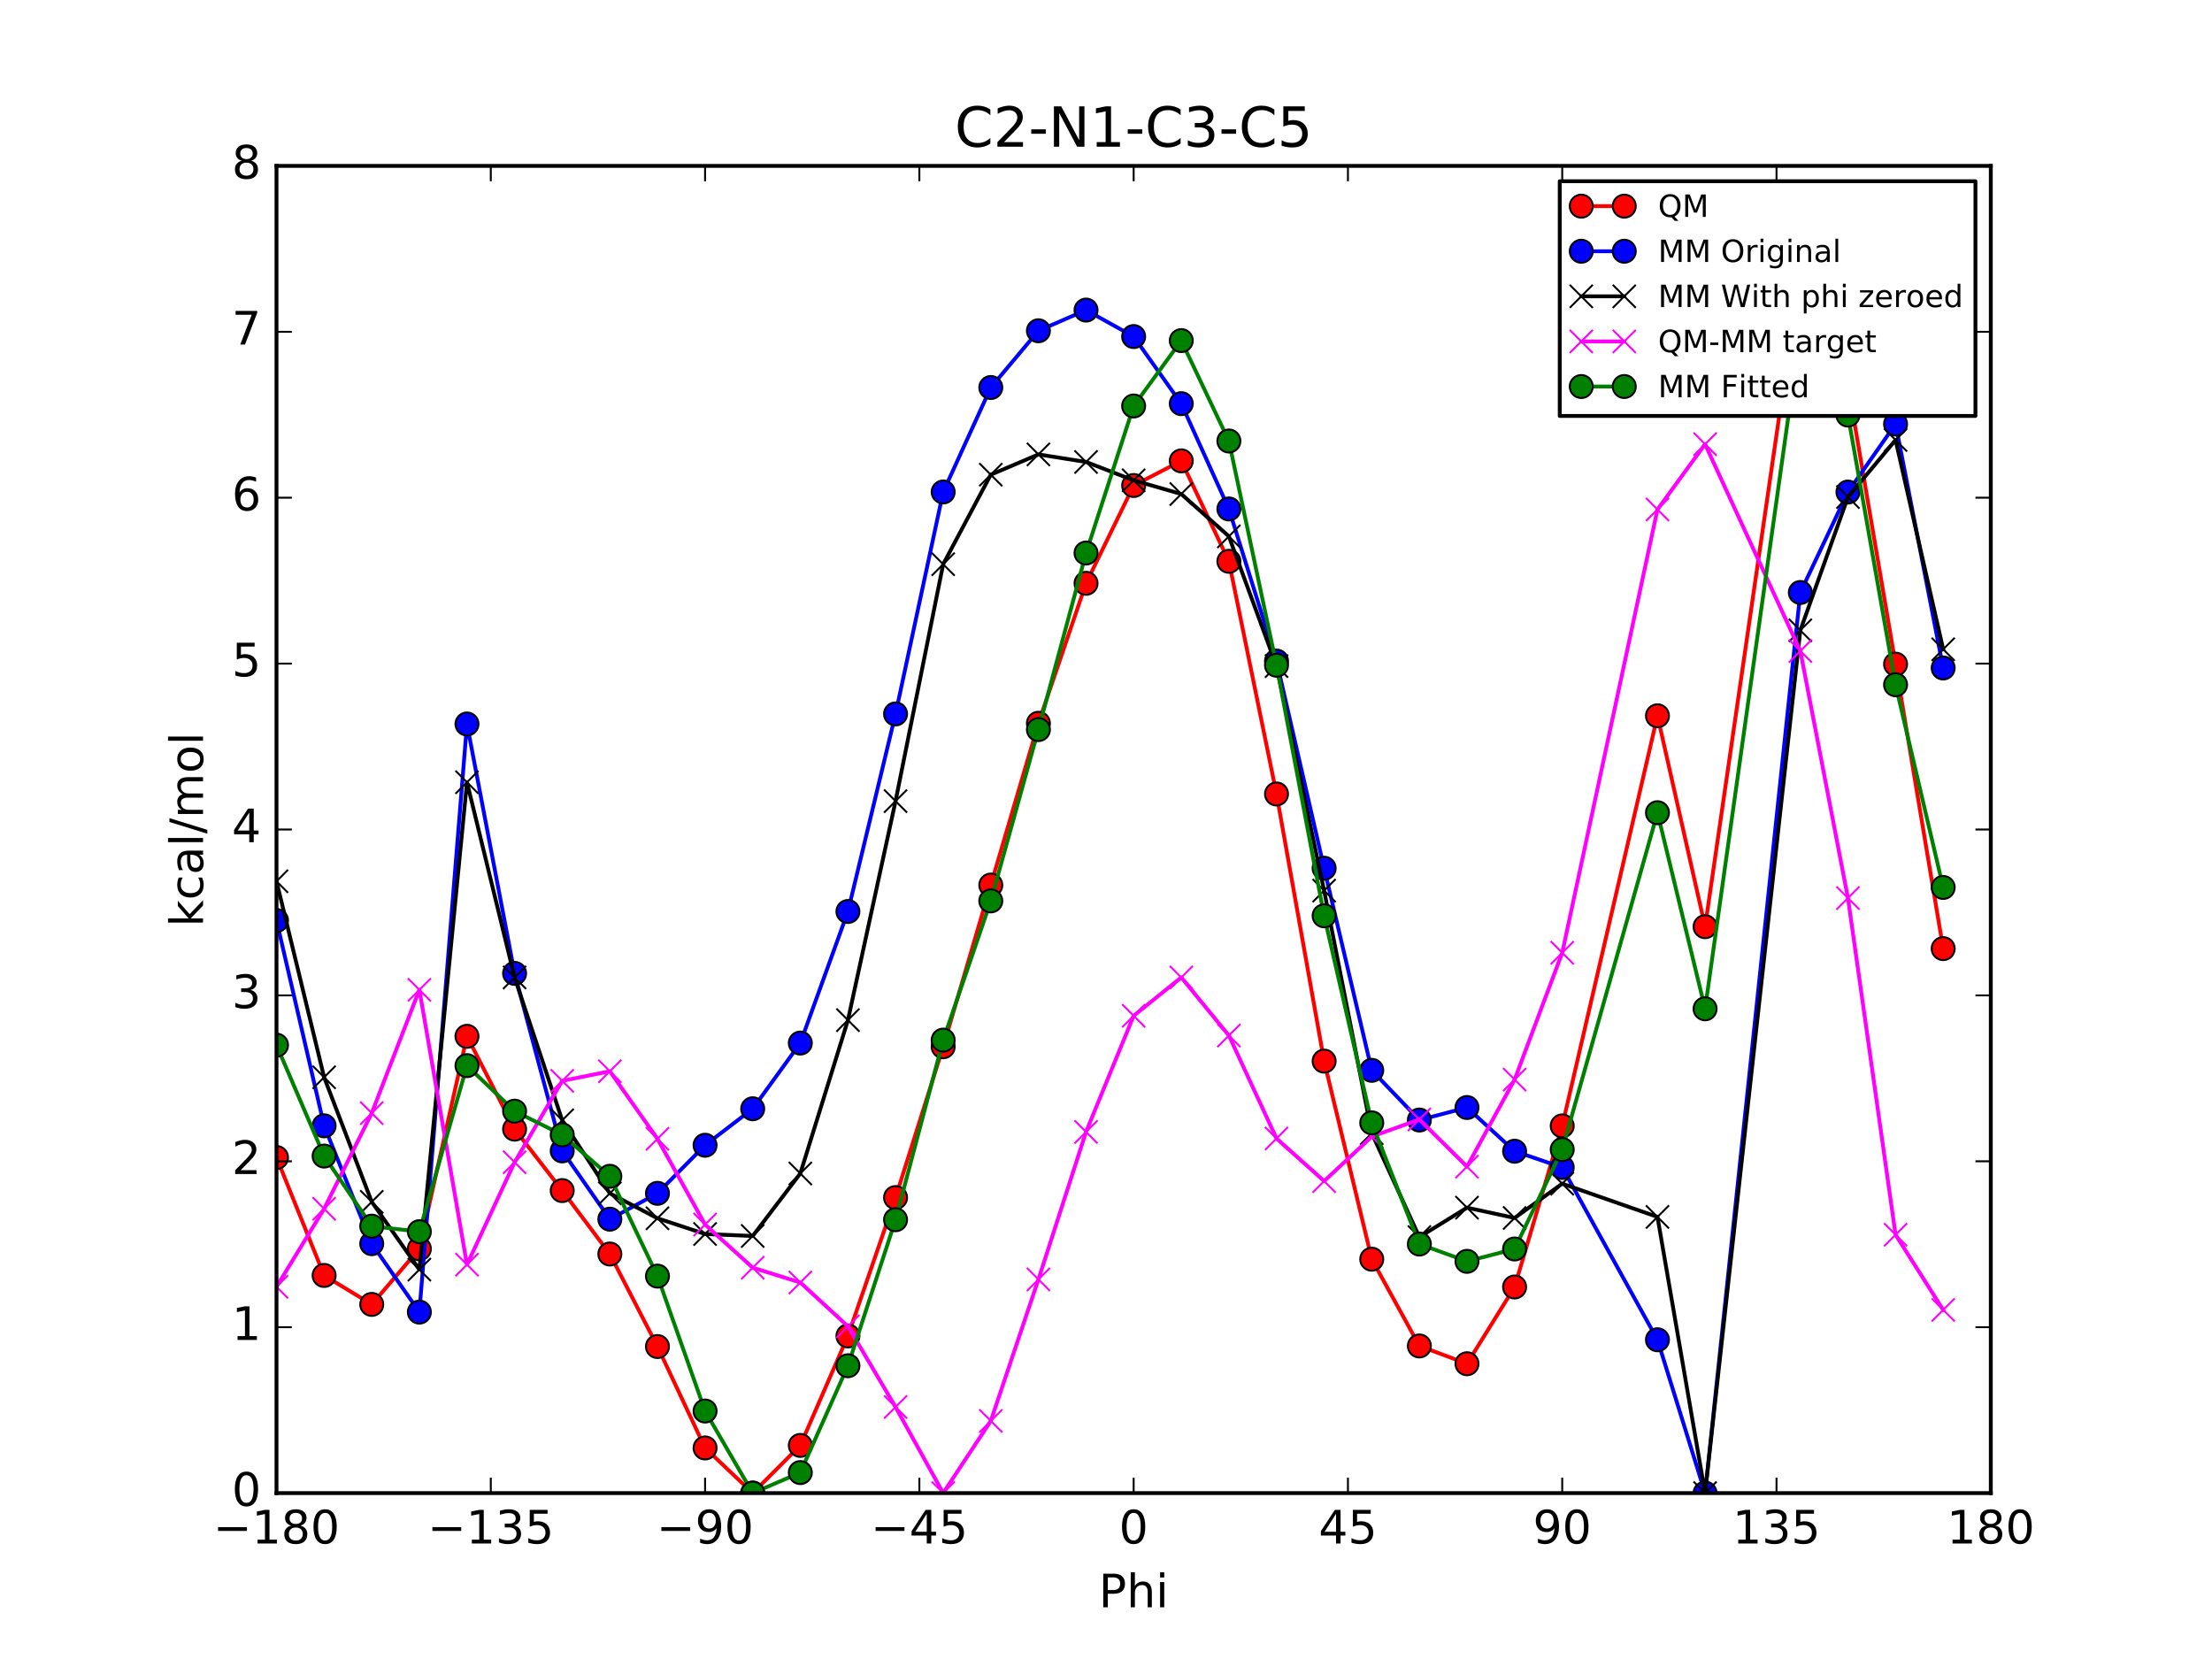 <?xml version="1.0" encoding="utf-8" standalone="no"?>
<!DOCTYPE svg PUBLIC "-//W3C//DTD SVG 1.1//EN"
  "http://www.w3.org/Graphics/SVG/1.1/DTD/svg11.dtd">
<!-- Created with matplotlib (http://matplotlib.org/) -->
<svg height="432pt" version="1.1" viewBox="0 0 576 432" width="576pt" xmlns="http://www.w3.org/2000/svg" xmlns:xlink="http://www.w3.org/1999/xlink">
 <defs>
  <style type="text/css">
*{stroke-linecap:butt;stroke-linejoin:round;stroke-miterlimit:100000;}
  </style>
 </defs>
 <g id="figure_1">
  <g id="patch_1">
   <path d="M 0 432 
L 576 432 
L 576 0 
L 0 0 
z
" style="fill:#ffffff;"/>
  </g>
  <g id="axes_1">
   <g id="patch_2">
    <path d="M 72 388.8 
L 518.4 388.8 
L 518.4 43.2 
L 72 43.2 
z
" style="fill:#ffffff;"/>
   </g>
   <g id="line2d_1">
    <path clip-path="url(#p65358d23a6)" d="M 72.001 301.411 
L 84.4 332.124 
L 96.8 339.666 
L 109.2 325.186 
L 121.6 269.851 
L 134 294.024 
L 146.4 310.026 
L 158.8 326.543 
L 171.2 350.633 
L 183.6 377.044 
L 196 388.8 
L 208.4 376.382 
L 220.8 347.87 
L 233.2 311.841 
L 245.6 272.57 
L 258 230.467 
L 270.4 188.337 
L 282.8 151.889 
L 295.199 126.429 
L 307.6 120.012 
L 320 146.16 
L 332.4 206.75 
L 344.8 276.317 
L 357.2 327.891 
L 369.6 350.484 
L 382 355.113 
L 394.4 335.127 
L 406.8 293.179 
L 431.6 186.393 
L 444 241.307 
L 468.8 70.515 
L 481.2 100.126 
L 493.6 172.948 
L 506 247.016 
" style="fill:none;stroke:#ff0000;stroke-linecap:square;"/>
    <defs>
     <path d="M 0 3 
C 0.796 3 1.559 2.684 2.121 2.121 
C 2.684 1.559 3 0.796 3 0 
C 3 -0.796 2.684 -1.559 2.121 -2.121 
C 1.559 -2.684 0.796 -3 0 -3 
C -0.796 -3 -1.559 -2.684 -2.121 -2.121 
C -2.684 -1.559 -3 -0.796 -3 0 
C -3 0.796 -2.684 1.559 -2.121 2.121 
C -1.559 2.684 -0.796 3 0 3 
z
" id="m1f92608503" style="stroke:#000000;stroke-width:0.5;"/>
    </defs>
    <g clip-path="url(#p65358d23a6)">
     <use style="fill:#ff0000;stroke:#000000;stroke-width:0.5;" x="72.001" xlink:href="#m1f92608503" y="301.411"/>
     <use style="fill:#ff0000;stroke:#000000;stroke-width:0.5;" x="84.4" xlink:href="#m1f92608503" y="332.124"/>
     <use style="fill:#ff0000;stroke:#000000;stroke-width:0.5;" x="96.8" xlink:href="#m1f92608503" y="339.666"/>
     <use style="fill:#ff0000;stroke:#000000;stroke-width:0.5;" x="109.2" xlink:href="#m1f92608503" y="325.186"/>
     <use style="fill:#ff0000;stroke:#000000;stroke-width:0.5;" x="121.6" xlink:href="#m1f92608503" y="269.851"/>
     <use style="fill:#ff0000;stroke:#000000;stroke-width:0.5;" x="134" xlink:href="#m1f92608503" y="294.024"/>
     <use style="fill:#ff0000;stroke:#000000;stroke-width:0.5;" x="146.4" xlink:href="#m1f92608503" y="310.026"/>
     <use style="fill:#ff0000;stroke:#000000;stroke-width:0.5;" x="158.8" xlink:href="#m1f92608503" y="326.543"/>
     <use style="fill:#ff0000;stroke:#000000;stroke-width:0.5;" x="171.2" xlink:href="#m1f92608503" y="350.633"/>
     <use style="fill:#ff0000;stroke:#000000;stroke-width:0.5;" x="183.6" xlink:href="#m1f92608503" y="377.044"/>
     <use style="fill:#ff0000;stroke:#000000;stroke-width:0.5;" x="196" xlink:href="#m1f92608503" y="388.8"/>
     <use style="fill:#ff0000;stroke:#000000;stroke-width:0.5;" x="208.4" xlink:href="#m1f92608503" y="376.382"/>
     <use style="fill:#ff0000;stroke:#000000;stroke-width:0.5;" x="220.8" xlink:href="#m1f92608503" y="347.87"/>
     <use style="fill:#ff0000;stroke:#000000;stroke-width:0.5;" x="233.2" xlink:href="#m1f92608503" y="311.841"/>
     <use style="fill:#ff0000;stroke:#000000;stroke-width:0.5;" x="245.6" xlink:href="#m1f92608503" y="272.57"/>
     <use style="fill:#ff0000;stroke:#000000;stroke-width:0.5;" x="258" xlink:href="#m1f92608503" y="230.467"/>
     <use style="fill:#ff0000;stroke:#000000;stroke-width:0.5;" x="270.4" xlink:href="#m1f92608503" y="188.337"/>
     <use style="fill:#ff0000;stroke:#000000;stroke-width:0.5;" x="282.8" xlink:href="#m1f92608503" y="151.889"/>
     <use style="fill:#ff0000;stroke:#000000;stroke-width:0.5;" x="295.199" xlink:href="#m1f92608503" y="126.429"/>
     <use style="fill:#ff0000;stroke:#000000;stroke-width:0.5;" x="307.6" xlink:href="#m1f92608503" y="120.012"/>
     <use style="fill:#ff0000;stroke:#000000;stroke-width:0.5;" x="320" xlink:href="#m1f92608503" y="146.16"/>
     <use style="fill:#ff0000;stroke:#000000;stroke-width:0.5;" x="332.4" xlink:href="#m1f92608503" y="206.75"/>
     <use style="fill:#ff0000;stroke:#000000;stroke-width:0.5;" x="344.8" xlink:href="#m1f92608503" y="276.317"/>
     <use style="fill:#ff0000;stroke:#000000;stroke-width:0.5;" x="357.2" xlink:href="#m1f92608503" y="327.891"/>
     <use style="fill:#ff0000;stroke:#000000;stroke-width:0.5;" x="369.6" xlink:href="#m1f92608503" y="350.484"/>
     <use style="fill:#ff0000;stroke:#000000;stroke-width:0.5;" x="382" xlink:href="#m1f92608503" y="355.113"/>
     <use style="fill:#ff0000;stroke:#000000;stroke-width:0.5;" x="394.4" xlink:href="#m1f92608503" y="335.127"/>
     <use style="fill:#ff0000;stroke:#000000;stroke-width:0.5;" x="406.8" xlink:href="#m1f92608503" y="293.179"/>
     <use style="fill:#ff0000;stroke:#000000;stroke-width:0.5;" x="431.6" xlink:href="#m1f92608503" y="186.393"/>
     <use style="fill:#ff0000;stroke:#000000;stroke-width:0.5;" x="444" xlink:href="#m1f92608503" y="241.307"/>
     <use style="fill:#ff0000;stroke:#000000;stroke-width:0.5;" x="468.8" xlink:href="#m1f92608503" y="70.515"/>
     <use style="fill:#ff0000;stroke:#000000;stroke-width:0.5;" x="481.2" xlink:href="#m1f92608503" y="100.126"/>
     <use style="fill:#ff0000;stroke:#000000;stroke-width:0.5;" x="493.6" xlink:href="#m1f92608503" y="172.948"/>
     <use style="fill:#ff0000;stroke:#000000;stroke-width:0.5;" x="506" xlink:href="#m1f92608503" y="247.016"/>
    </g>
   </g>
   <g id="line2d_2">
    <path clip-path="url(#p65358d23a6)" d="M 72.001 239.696 
L 84.4 293.16 
L 96.8 323.85 
L 109.2 341.667 
L 121.6 188.527 
L 134 253.467 
L 146.4 299.689 
L 158.8 317.472 
L 171.2 310.743 
L 183.6 298.218 
L 196 288.72 
L 208.4 271.612 
L 220.8 237.354 
L 233.2 185.901 
L 245.6 128.11 
L 258 100.906 
L 270.4 86.129 
L 282.8 80.744 
L 295.199 87.637 
L 307.6 105.112 
L 320 132.534 
L 332.4 172.136 
L 344.8 226.084 
L 357.2 278.712 
L 369.6 291.653 
L 382 288.392 
L 394.4 299.773 
L 406.8 304.002 
L 431.6 348.874 
L 444 388.8 
L 468.8 154.284 
L 481.2 128.13 
L 493.6 110.414 
L 506 173.942 
" style="fill:none;stroke:#0000ff;stroke-linecap:square;"/>
    <defs>
     <path d="M 0 3 
C 0.796 3 1.559 2.684 2.121 2.121 
C 2.684 1.559 3 0.796 3 0 
C 3 -0.796 2.684 -1.559 2.121 -2.121 
C 1.559 -2.684 0.796 -3 0 -3 
C -0.796 -3 -1.559 -2.684 -2.121 -2.121 
C -2.684 -1.559 -3 -0.796 -3 0 
C -3 0.796 -2.684 1.559 -2.121 2.121 
C -1.559 2.684 -0.796 3 0 3 
z
" id="ma8d7399a26" style="stroke:#000000;stroke-width:0.5;"/>
    </defs>
    <g clip-path="url(#p65358d23a6)">
     <use style="fill:#0000ff;stroke:#000000;stroke-width:0.5;" x="72.001" xlink:href="#ma8d7399a26" y="239.696"/>
     <use style="fill:#0000ff;stroke:#000000;stroke-width:0.5;" x="84.4" xlink:href="#ma8d7399a26" y="293.16"/>
     <use style="fill:#0000ff;stroke:#000000;stroke-width:0.5;" x="96.8" xlink:href="#ma8d7399a26" y="323.85"/>
     <use style="fill:#0000ff;stroke:#000000;stroke-width:0.5;" x="109.2" xlink:href="#ma8d7399a26" y="341.667"/>
     <use style="fill:#0000ff;stroke:#000000;stroke-width:0.5;" x="121.6" xlink:href="#ma8d7399a26" y="188.527"/>
     <use style="fill:#0000ff;stroke:#000000;stroke-width:0.5;" x="134" xlink:href="#ma8d7399a26" y="253.467"/>
     <use style="fill:#0000ff;stroke:#000000;stroke-width:0.5;" x="146.4" xlink:href="#ma8d7399a26" y="299.689"/>
     <use style="fill:#0000ff;stroke:#000000;stroke-width:0.5;" x="158.8" xlink:href="#ma8d7399a26" y="317.472"/>
     <use style="fill:#0000ff;stroke:#000000;stroke-width:0.5;" x="171.2" xlink:href="#ma8d7399a26" y="310.743"/>
     <use style="fill:#0000ff;stroke:#000000;stroke-width:0.5;" x="183.6" xlink:href="#ma8d7399a26" y="298.218"/>
     <use style="fill:#0000ff;stroke:#000000;stroke-width:0.5;" x="196" xlink:href="#ma8d7399a26" y="288.72"/>
     <use style="fill:#0000ff;stroke:#000000;stroke-width:0.5;" x="208.4" xlink:href="#ma8d7399a26" y="271.612"/>
     <use style="fill:#0000ff;stroke:#000000;stroke-width:0.5;" x="220.8" xlink:href="#ma8d7399a26" y="237.354"/>
     <use style="fill:#0000ff;stroke:#000000;stroke-width:0.5;" x="233.2" xlink:href="#ma8d7399a26" y="185.901"/>
     <use style="fill:#0000ff;stroke:#000000;stroke-width:0.5;" x="245.6" xlink:href="#ma8d7399a26" y="128.11"/>
     <use style="fill:#0000ff;stroke:#000000;stroke-width:0.5;" x="258" xlink:href="#ma8d7399a26" y="100.906"/>
     <use style="fill:#0000ff;stroke:#000000;stroke-width:0.5;" x="270.4" xlink:href="#ma8d7399a26" y="86.129"/>
     <use style="fill:#0000ff;stroke:#000000;stroke-width:0.5;" x="282.8" xlink:href="#ma8d7399a26" y="80.744"/>
     <use style="fill:#0000ff;stroke:#000000;stroke-width:0.5;" x="295.199" xlink:href="#ma8d7399a26" y="87.637"/>
     <use style="fill:#0000ff;stroke:#000000;stroke-width:0.5;" x="307.6" xlink:href="#ma8d7399a26" y="105.112"/>
     <use style="fill:#0000ff;stroke:#000000;stroke-width:0.5;" x="320" xlink:href="#ma8d7399a26" y="132.534"/>
     <use style="fill:#0000ff;stroke:#000000;stroke-width:0.5;" x="332.4" xlink:href="#ma8d7399a26" y="172.136"/>
     <use style="fill:#0000ff;stroke:#000000;stroke-width:0.5;" x="344.8" xlink:href="#ma8d7399a26" y="226.084"/>
     <use style="fill:#0000ff;stroke:#000000;stroke-width:0.5;" x="357.2" xlink:href="#ma8d7399a26" y="278.712"/>
     <use style="fill:#0000ff;stroke:#000000;stroke-width:0.5;" x="369.6" xlink:href="#ma8d7399a26" y="291.653"/>
     <use style="fill:#0000ff;stroke:#000000;stroke-width:0.5;" x="382" xlink:href="#ma8d7399a26" y="288.392"/>
     <use style="fill:#0000ff;stroke:#000000;stroke-width:0.5;" x="394.4" xlink:href="#ma8d7399a26" y="299.773"/>
     <use style="fill:#0000ff;stroke:#000000;stroke-width:0.5;" x="406.8" xlink:href="#ma8d7399a26" y="304.002"/>
     <use style="fill:#0000ff;stroke:#000000;stroke-width:0.5;" x="431.6" xlink:href="#ma8d7399a26" y="348.874"/>
     <use style="fill:#0000ff;stroke:#000000;stroke-width:0.5;" x="444" xlink:href="#ma8d7399a26" y="388.8"/>
     <use style="fill:#0000ff;stroke:#000000;stroke-width:0.5;" x="468.8" xlink:href="#ma8d7399a26" y="154.284"/>
     <use style="fill:#0000ff;stroke:#000000;stroke-width:0.5;" x="481.2" xlink:href="#ma8d7399a26" y="128.13"/>
     <use style="fill:#0000ff;stroke:#000000;stroke-width:0.5;" x="493.6" xlink:href="#ma8d7399a26" y="110.414"/>
     <use style="fill:#0000ff;stroke:#000000;stroke-width:0.5;" x="506" xlink:href="#ma8d7399a26" y="173.942"/>
    </g>
   </g>
   <g id="line2d_3">
    <path clip-path="url(#p65358d23a6)" d="M 72.001 229.486 
L 84.4 280.519 
L 96.8 312.961 
L 109.2 330.596 
L 121.6 203.695 
L 134 254.522 
L 146.4 291.72 
L 158.8 310.74 
L 171.2 317.237 
L 183.6 321.332 
L 196 321.848 
L 208.4 305.57 
L 220.8 265.635 
L 233.2 208.609 
L 245.6 146.922 
L 258 123.609 
L 270.4 118.328 
L 282.8 120.295 
L 295.199 125.072 
L 307.6 128.643 
L 320 139.665 
L 332.4 173.44 
L 344.8 231.911 
L 357.2 295.076 
L 369.6 322.129 
L 382 314.473 
L 394.4 317.154 
L 406.8 308.225 
L 431.6 316.88 
L 444 388.8 
L 468.8 164.141 
L 481.2 129.428 
L 493.6 114.575 
L 506 169.072 
" style="fill:none;stroke:#000000;stroke-linecap:square;"/>
    <defs>
     <path d="M -3 3 
L 3 -3 
M -3 -3 
L 3 3 
" id="m74ef23e485" style="stroke:#000000;stroke-width:0.5;"/>
    </defs>
    <g clip-path="url(#p65358d23a6)">
     <use style="stroke:#000000;stroke-width:0.5;" x="72.001" xlink:href="#m74ef23e485" y="229.486"/>
     <use style="stroke:#000000;stroke-width:0.5;" x="84.4" xlink:href="#m74ef23e485" y="280.519"/>
     <use style="stroke:#000000;stroke-width:0.5;" x="96.8" xlink:href="#m74ef23e485" y="312.961"/>
     <use style="stroke:#000000;stroke-width:0.5;" x="109.2" xlink:href="#m74ef23e485" y="330.596"/>
     <use style="stroke:#000000;stroke-width:0.5;" x="121.6" xlink:href="#m74ef23e485" y="203.695"/>
     <use style="stroke:#000000;stroke-width:0.5;" x="134" xlink:href="#m74ef23e485" y="254.522"/>
     <use style="stroke:#000000;stroke-width:0.5;" x="146.4" xlink:href="#m74ef23e485" y="291.72"/>
     <use style="stroke:#000000;stroke-width:0.5;" x="158.8" xlink:href="#m74ef23e485" y="310.74"/>
     <use style="stroke:#000000;stroke-width:0.5;" x="171.2" xlink:href="#m74ef23e485" y="317.237"/>
     <use style="stroke:#000000;stroke-width:0.5;" x="183.6" xlink:href="#m74ef23e485" y="321.332"/>
     <use style="stroke:#000000;stroke-width:0.5;" x="196" xlink:href="#m74ef23e485" y="321.848"/>
     <use style="stroke:#000000;stroke-width:0.5;" x="208.4" xlink:href="#m74ef23e485" y="305.57"/>
     <use style="stroke:#000000;stroke-width:0.5;" x="220.8" xlink:href="#m74ef23e485" y="265.635"/>
     <use style="stroke:#000000;stroke-width:0.5;" x="233.2" xlink:href="#m74ef23e485" y="208.609"/>
     <use style="stroke:#000000;stroke-width:0.5;" x="245.6" xlink:href="#m74ef23e485" y="146.922"/>
     <use style="stroke:#000000;stroke-width:0.5;" x="258" xlink:href="#m74ef23e485" y="123.609"/>
     <use style="stroke:#000000;stroke-width:0.5;" x="270.4" xlink:href="#m74ef23e485" y="118.328"/>
     <use style="stroke:#000000;stroke-width:0.5;" x="282.8" xlink:href="#m74ef23e485" y="120.295"/>
     <use style="stroke:#000000;stroke-width:0.5;" x="295.199" xlink:href="#m74ef23e485" y="125.072"/>
     <use style="stroke:#000000;stroke-width:0.5;" x="307.6" xlink:href="#m74ef23e485" y="128.643"/>
     <use style="stroke:#000000;stroke-width:0.5;" x="320" xlink:href="#m74ef23e485" y="139.665"/>
     <use style="stroke:#000000;stroke-width:0.5;" x="332.4" xlink:href="#m74ef23e485" y="173.44"/>
     <use style="stroke:#000000;stroke-width:0.5;" x="344.8" xlink:href="#m74ef23e485" y="231.911"/>
     <use style="stroke:#000000;stroke-width:0.5;" x="357.2" xlink:href="#m74ef23e485" y="295.076"/>
     <use style="stroke:#000000;stroke-width:0.5;" x="369.6" xlink:href="#m74ef23e485" y="322.129"/>
     <use style="stroke:#000000;stroke-width:0.5;" x="382" xlink:href="#m74ef23e485" y="314.473"/>
     <use style="stroke:#000000;stroke-width:0.5;" x="394.4" xlink:href="#m74ef23e485" y="317.154"/>
     <use style="stroke:#000000;stroke-width:0.5;" x="406.8" xlink:href="#m74ef23e485" y="308.225"/>
     <use style="stroke:#000000;stroke-width:0.5;" x="431.6" xlink:href="#m74ef23e485" y="316.88"/>
     <use style="stroke:#000000;stroke-width:0.5;" x="444" xlink:href="#m74ef23e485" y="388.8"/>
     <use style="stroke:#000000;stroke-width:0.5;" x="468.8" xlink:href="#m74ef23e485" y="164.141"/>
     <use style="stroke:#000000;stroke-width:0.5;" x="481.2" xlink:href="#m74ef23e485" y="129.428"/>
     <use style="stroke:#000000;stroke-width:0.5;" x="493.6" xlink:href="#m74ef23e485" y="114.575"/>
     <use style="stroke:#000000;stroke-width:0.5;" x="506" xlink:href="#m74ef23e485" y="169.072"/>
    </g>
   </g>
   <g id="line2d_4">
    <path clip-path="url(#p65358d23a6)" d="M 72.001 335.076 
L 84.4 314.756 
L 96.8 289.857 
L 109.2 257.741 
L 121.6 329.307 
L 134 302.653 
L 146.4 281.457 
L 158.8 278.955 
L 171.2 296.547 
L 183.6 318.864 
L 196 330.104 
L 208.4 333.964 
L 220.8 345.387 
L 233.2 366.384 
L 245.6 388.8 
L 258 370.009 
L 270.4 333.161 
L 282.8 294.746 
L 295.199 264.508 
L 307.6 254.521 
L 320 269.646 
L 332.4 296.462 
L 344.8 307.557 
L 357.2 295.966 
L 369.6 291.507 
L 382 303.791 
L 394.4 281.125 
L 406.8 248.105 
L 431.6 132.665 
L 444 115.659 
L 468.8 169.525 
L 481.2 233.85 
L 493.6 321.525 
L 506 341.096 
" style="fill:none;stroke:#ff00ff;stroke-linecap:square;"/>
    <defs>
     <path d="M -3 3 
L 3 -3 
M -3 -3 
L 3 3 
" id="m915dac1f44" style="stroke:#ff00ff;stroke-width:0.5;"/>
    </defs>
    <g clip-path="url(#p65358d23a6)">
     <use style="fill:#ff00ff;stroke:#ff00ff;stroke-width:0.5;" x="72.001" xlink:href="#m915dac1f44" y="335.076"/>
     <use style="fill:#ff00ff;stroke:#ff00ff;stroke-width:0.5;" x="84.4" xlink:href="#m915dac1f44" y="314.756"/>
     <use style="fill:#ff00ff;stroke:#ff00ff;stroke-width:0.5;" x="96.8" xlink:href="#m915dac1f44" y="289.857"/>
     <use style="fill:#ff00ff;stroke:#ff00ff;stroke-width:0.5;" x="109.2" xlink:href="#m915dac1f44" y="257.741"/>
     <use style="fill:#ff00ff;stroke:#ff00ff;stroke-width:0.5;" x="121.6" xlink:href="#m915dac1f44" y="329.307"/>
     <use style="fill:#ff00ff;stroke:#ff00ff;stroke-width:0.5;" x="134" xlink:href="#m915dac1f44" y="302.653"/>
     <use style="fill:#ff00ff;stroke:#ff00ff;stroke-width:0.5;" x="146.4" xlink:href="#m915dac1f44" y="281.457"/>
     <use style="fill:#ff00ff;stroke:#ff00ff;stroke-width:0.5;" x="158.8" xlink:href="#m915dac1f44" y="278.955"/>
     <use style="fill:#ff00ff;stroke:#ff00ff;stroke-width:0.5;" x="171.2" xlink:href="#m915dac1f44" y="296.547"/>
     <use style="fill:#ff00ff;stroke:#ff00ff;stroke-width:0.5;" x="183.6" xlink:href="#m915dac1f44" y="318.864"/>
     <use style="fill:#ff00ff;stroke:#ff00ff;stroke-width:0.5;" x="196" xlink:href="#m915dac1f44" y="330.104"/>
     <use style="fill:#ff00ff;stroke:#ff00ff;stroke-width:0.5;" x="208.4" xlink:href="#m915dac1f44" y="333.964"/>
     <use style="fill:#ff00ff;stroke:#ff00ff;stroke-width:0.5;" x="220.8" xlink:href="#m915dac1f44" y="345.387"/>
     <use style="fill:#ff00ff;stroke:#ff00ff;stroke-width:0.5;" x="233.2" xlink:href="#m915dac1f44" y="366.384"/>
     <use style="fill:#ff00ff;stroke:#ff00ff;stroke-width:0.5;" x="245.6" xlink:href="#m915dac1f44" y="388.8"/>
     <use style="fill:#ff00ff;stroke:#ff00ff;stroke-width:0.5;" x="258" xlink:href="#m915dac1f44" y="370.009"/>
     <use style="fill:#ff00ff;stroke:#ff00ff;stroke-width:0.5;" x="270.4" xlink:href="#m915dac1f44" y="333.161"/>
     <use style="fill:#ff00ff;stroke:#ff00ff;stroke-width:0.5;" x="282.8" xlink:href="#m915dac1f44" y="294.746"/>
     <use style="fill:#ff00ff;stroke:#ff00ff;stroke-width:0.5;" x="295.199" xlink:href="#m915dac1f44" y="264.508"/>
     <use style="fill:#ff00ff;stroke:#ff00ff;stroke-width:0.5;" x="307.6" xlink:href="#m915dac1f44" y="254.521"/>
     <use style="fill:#ff00ff;stroke:#ff00ff;stroke-width:0.5;" x="320" xlink:href="#m915dac1f44" y="269.646"/>
     <use style="fill:#ff00ff;stroke:#ff00ff;stroke-width:0.5;" x="332.4" xlink:href="#m915dac1f44" y="296.462"/>
     <use style="fill:#ff00ff;stroke:#ff00ff;stroke-width:0.5;" x="344.8" xlink:href="#m915dac1f44" y="307.557"/>
     <use style="fill:#ff00ff;stroke:#ff00ff;stroke-width:0.5;" x="357.2" xlink:href="#m915dac1f44" y="295.966"/>
     <use style="fill:#ff00ff;stroke:#ff00ff;stroke-width:0.5;" x="369.6" xlink:href="#m915dac1f44" y="291.507"/>
     <use style="fill:#ff00ff;stroke:#ff00ff;stroke-width:0.5;" x="382" xlink:href="#m915dac1f44" y="303.791"/>
     <use style="fill:#ff00ff;stroke:#ff00ff;stroke-width:0.5;" x="394.4" xlink:href="#m915dac1f44" y="281.125"/>
     <use style="fill:#ff00ff;stroke:#ff00ff;stroke-width:0.5;" x="406.8" xlink:href="#m915dac1f44" y="248.105"/>
     <use style="fill:#ff00ff;stroke:#ff00ff;stroke-width:0.5;" x="431.6" xlink:href="#m915dac1f44" y="132.665"/>
     <use style="fill:#ff00ff;stroke:#ff00ff;stroke-width:0.5;" x="444" xlink:href="#m915dac1f44" y="115.659"/>
     <use style="fill:#ff00ff;stroke:#ff00ff;stroke-width:0.5;" x="468.8" xlink:href="#m915dac1f44" y="169.525"/>
     <use style="fill:#ff00ff;stroke:#ff00ff;stroke-width:0.5;" x="481.2" xlink:href="#m915dac1f44" y="233.85"/>
     <use style="fill:#ff00ff;stroke:#ff00ff;stroke-width:0.5;" x="493.6" xlink:href="#m915dac1f44" y="321.525"/>
     <use style="fill:#ff00ff;stroke:#ff00ff;stroke-width:0.5;" x="506" xlink:href="#m915dac1f44" y="341.096"/>
    </g>
   </g>
   <g id="line2d_5">
    <path clip-path="url(#p65358d23a6)" d="M 72.001 272.151 
L 84.4 301.036 
L 96.8 319.285 
L 109.2 320.728 
L 121.6 277.492 
L 134 289.345 
L 146.4 295.517 
L 158.8 306.303 
L 171.2 332.296 
L 183.6 367.428 
L 196 388.8 
L 208.4 383.452 
L 220.8 355.636 
L 233.2 317.616 
L 245.6 270.843 
L 258 234.592 
L 270.4 189.979 
L 282.8 144.006 
L 295.199 105.718 
L 307.6 88.688 
L 320 114.838 
L 332.4 173.229 
L 344.8 238.474 
L 357.2 292.382 
L 369.6 323.95 
L 382 328.451 
L 394.4 325.228 
L 406.8 299.346 
L 431.6 211.629 
L 444 262.694 
L 468.8 86.297 
L 481.2 108.085 
L 493.6 178.303 
L 506 231.091 
" style="fill:none;stroke:#008000;stroke-linecap:square;"/>
    <defs>
     <path d="M 0 3 
C 0.796 3 1.559 2.684 2.121 2.121 
C 2.684 1.559 3 0.796 3 0 
C 3 -0.796 2.684 -1.559 2.121 -2.121 
C 1.559 -2.684 0.796 -3 0 -3 
C -0.796 -3 -1.559 -2.684 -2.121 -2.121 
C -2.684 -1.559 -3 -0.796 -3 0 
C -3 0.796 -2.684 1.559 -2.121 2.121 
C -1.559 2.684 -0.796 3 0 3 
z
" id="mbdc744b04e" style="stroke:#000000;stroke-width:0.5;"/>
    </defs>
    <g clip-path="url(#p65358d23a6)">
     <use style="fill:#008000;stroke:#000000;stroke-width:0.5;" x="72.001" xlink:href="#mbdc744b04e" y="272.151"/>
     <use style="fill:#008000;stroke:#000000;stroke-width:0.5;" x="84.4" xlink:href="#mbdc744b04e" y="301.036"/>
     <use style="fill:#008000;stroke:#000000;stroke-width:0.5;" x="96.8" xlink:href="#mbdc744b04e" y="319.285"/>
     <use style="fill:#008000;stroke:#000000;stroke-width:0.5;" x="109.2" xlink:href="#mbdc744b04e" y="320.728"/>
     <use style="fill:#008000;stroke:#000000;stroke-width:0.5;" x="121.6" xlink:href="#mbdc744b04e" y="277.492"/>
     <use style="fill:#008000;stroke:#000000;stroke-width:0.5;" x="134" xlink:href="#mbdc744b04e" y="289.345"/>
     <use style="fill:#008000;stroke:#000000;stroke-width:0.5;" x="146.4" xlink:href="#mbdc744b04e" y="295.517"/>
     <use style="fill:#008000;stroke:#000000;stroke-width:0.5;" x="158.8" xlink:href="#mbdc744b04e" y="306.303"/>
     <use style="fill:#008000;stroke:#000000;stroke-width:0.5;" x="171.2" xlink:href="#mbdc744b04e" y="332.296"/>
     <use style="fill:#008000;stroke:#000000;stroke-width:0.5;" x="183.6" xlink:href="#mbdc744b04e" y="367.428"/>
     <use style="fill:#008000;stroke:#000000;stroke-width:0.5;" x="196" xlink:href="#mbdc744b04e" y="388.8"/>
     <use style="fill:#008000;stroke:#000000;stroke-width:0.5;" x="208.4" xlink:href="#mbdc744b04e" y="383.452"/>
     <use style="fill:#008000;stroke:#000000;stroke-width:0.5;" x="220.8" xlink:href="#mbdc744b04e" y="355.636"/>
     <use style="fill:#008000;stroke:#000000;stroke-width:0.5;" x="233.2" xlink:href="#mbdc744b04e" y="317.616"/>
     <use style="fill:#008000;stroke:#000000;stroke-width:0.5;" x="245.6" xlink:href="#mbdc744b04e" y="270.843"/>
     <use style="fill:#008000;stroke:#000000;stroke-width:0.5;" x="258" xlink:href="#mbdc744b04e" y="234.592"/>
     <use style="fill:#008000;stroke:#000000;stroke-width:0.5;" x="270.4" xlink:href="#mbdc744b04e" y="189.979"/>
     <use style="fill:#008000;stroke:#000000;stroke-width:0.5;" x="282.8" xlink:href="#mbdc744b04e" y="144.006"/>
     <use style="fill:#008000;stroke:#000000;stroke-width:0.5;" x="295.199" xlink:href="#mbdc744b04e" y="105.718"/>
     <use style="fill:#008000;stroke:#000000;stroke-width:0.5;" x="307.6" xlink:href="#mbdc744b04e" y="88.688"/>
     <use style="fill:#008000;stroke:#000000;stroke-width:0.5;" x="320" xlink:href="#mbdc744b04e" y="114.838"/>
     <use style="fill:#008000;stroke:#000000;stroke-width:0.5;" x="332.4" xlink:href="#mbdc744b04e" y="173.229"/>
     <use style="fill:#008000;stroke:#000000;stroke-width:0.5;" x="344.8" xlink:href="#mbdc744b04e" y="238.474"/>
     <use style="fill:#008000;stroke:#000000;stroke-width:0.5;" x="357.2" xlink:href="#mbdc744b04e" y="292.382"/>
     <use style="fill:#008000;stroke:#000000;stroke-width:0.5;" x="369.6" xlink:href="#mbdc744b04e" y="323.95"/>
     <use style="fill:#008000;stroke:#000000;stroke-width:0.5;" x="382" xlink:href="#mbdc744b04e" y="328.451"/>
     <use style="fill:#008000;stroke:#000000;stroke-width:0.5;" x="394.4" xlink:href="#mbdc744b04e" y="325.228"/>
     <use style="fill:#008000;stroke:#000000;stroke-width:0.5;" x="406.8" xlink:href="#mbdc744b04e" y="299.346"/>
     <use style="fill:#008000;stroke:#000000;stroke-width:0.5;" x="431.6" xlink:href="#mbdc744b04e" y="211.629"/>
     <use style="fill:#008000;stroke:#000000;stroke-width:0.5;" x="444" xlink:href="#mbdc744b04e" y="262.694"/>
     <use style="fill:#008000;stroke:#000000;stroke-width:0.5;" x="468.8" xlink:href="#mbdc744b04e" y="86.297"/>
     <use style="fill:#008000;stroke:#000000;stroke-width:0.5;" x="481.2" xlink:href="#mbdc744b04e" y="108.085"/>
     <use style="fill:#008000;stroke:#000000;stroke-width:0.5;" x="493.6" xlink:href="#mbdc744b04e" y="178.303"/>
     <use style="fill:#008000;stroke:#000000;stroke-width:0.5;" x="506" xlink:href="#mbdc744b04e" y="231.091"/>
    </g>
   </g>
   <g id="patch_3">
    <path d="M 518.4 388.8 
L 518.4 43.2 
" style="fill:none;stroke:#000000;stroke-linecap:square;stroke-linejoin:miter;"/>
   </g>
   <g id="patch_4">
    <path d="M 72 388.8 
L 518.4 388.8 
" style="fill:none;stroke:#000000;stroke-linecap:square;stroke-linejoin:miter;"/>
   </g>
   <g id="patch_5">
    <path d="M 72 388.8 
L 72 43.2 
" style="fill:none;stroke:#000000;stroke-linecap:square;stroke-linejoin:miter;"/>
   </g>
   <g id="patch_6">
    <path d="M 72 43.2 
L 518.4 43.2 
" style="fill:none;stroke:#000000;stroke-linecap:square;stroke-linejoin:miter;"/>
   </g>
   <g id="matplotlib.axis_1">
    <g id="xtick_1">
     <g id="line2d_6">
      <defs>
       <path d="M 0 0 
L 0 -4 
" id="mcb9edb89ea" style="stroke:#000000;stroke-width:0.5;"/>
      </defs>
      <g>
       <use style="stroke:#000000;stroke-width:0.5;" x="72.0" xlink:href="#mcb9edb89ea" y="388.8"/>
      </g>
     </g>
     <g id="line2d_7">
      <defs>
       <path d="M 0 0 
L 0 4 
" id="me989a78c7d" style="stroke:#000000;stroke-width:0.5;"/>
      </defs>
      <g>
       <use style="stroke:#000000;stroke-width:0.5;" x="72.0" xlink:href="#me989a78c7d" y="43.2"/>
      </g>
     </g>
     <g id="text_1">
      <!-- −180 -->
      <defs>
       <path d="M 31.781 34.625 
Q 24.75 34.625 20.719 30.859 
Q 16.703 27.094 16.703 20.516 
Q 16.703 13.922 20.719 10.156 
Q 24.75 6.391 31.781 6.391 
Q 38.812 6.391 42.859 10.172 
Q 46.922 13.969 46.922 20.516 
Q 46.922 27.094 42.891 30.859 
Q 38.875 34.625 31.781 34.625 
M 21.922 38.812 
Q 15.578 40.375 12.031 44.719 
Q 8.5 49.078 8.5 55.328 
Q 8.5 64.062 14.719 69.141 
Q 20.953 74.219 31.781 74.219 
Q 42.672 74.219 48.875 69.141 
Q 55.078 64.062 55.078 55.328 
Q 55.078 49.078 51.531 44.719 
Q 48 40.375 41.703 38.812 
Q 48.828 37.156 52.797 32.312 
Q 56.781 27.484 56.781 20.516 
Q 56.781 9.906 50.312 4.234 
Q 43.844 -1.422 31.781 -1.422 
Q 19.734 -1.422 13.25 4.234 
Q 6.781 9.906 6.781 20.516 
Q 6.781 27.484 10.781 32.312 
Q 14.797 37.156 21.922 38.812 
M 18.312 54.391 
Q 18.312 48.734 21.844 45.562 
Q 25.391 42.391 31.781 42.391 
Q 38.141 42.391 41.719 45.562 
Q 45.312 48.734 45.312 54.391 
Q 45.312 60.062 41.719 63.234 
Q 38.141 66.406 31.781 66.406 
Q 25.391 66.406 21.844 63.234 
Q 18.312 60.062 18.312 54.391 
" id="BitstreamVeraSans-Roman-38"/>
       <path d="M 31.781 66.406 
Q 24.172 66.406 20.328 58.906 
Q 16.5 51.422 16.5 36.375 
Q 16.5 21.391 20.328 13.891 
Q 24.172 6.391 31.781 6.391 
Q 39.453 6.391 43.281 13.891 
Q 47.125 21.391 47.125 36.375 
Q 47.125 51.422 43.281 58.906 
Q 39.453 66.406 31.781 66.406 
M 31.781 74.219 
Q 44.047 74.219 50.516 64.516 
Q 56.984 54.828 56.984 36.375 
Q 56.984 17.969 50.516 8.266 
Q 44.047 -1.422 31.781 -1.422 
Q 19.531 -1.422 13.062 8.266 
Q 6.594 17.969 6.594 36.375 
Q 6.594 54.828 13.062 64.516 
Q 19.531 74.219 31.781 74.219 
" id="BitstreamVeraSans-Roman-30"/>
       <path d="M 12.406 8.297 
L 28.516 8.297 
L 28.516 63.922 
L 10.984 60.406 
L 10.984 69.391 
L 28.422 72.906 
L 38.281 72.906 
L 38.281 8.297 
L 54.391 8.297 
L 54.391 0 
L 12.406 0 
z
" id="BitstreamVeraSans-Roman-31"/>
       <path d="M 10.594 35.5 
L 73.188 35.5 
L 73.188 27.203 
L 10.594 27.203 
z
" id="BitstreamVeraSans-Roman-2212"/>
      </defs>
      <g transform="translate(55.52 401.918)scale(0.12 -0.12)">
       <use xlink:href="#BitstreamVeraSans-Roman-2212"/>
       <use x="83.789" xlink:href="#BitstreamVeraSans-Roman-31"/>
       <use x="147.412" xlink:href="#BitstreamVeraSans-Roman-38"/>
       <use x="211.035" xlink:href="#BitstreamVeraSans-Roman-30"/>
      </g>
     </g>
    </g>
    <g id="xtick_2">
     <g id="line2d_8">
      <g>
       <use style="stroke:#000000;stroke-width:0.5;" x="127.8" xlink:href="#mcb9edb89ea" y="388.8"/>
      </g>
     </g>
     <g id="line2d_9">
      <g>
       <use style="stroke:#000000;stroke-width:0.5;" x="127.8" xlink:href="#me989a78c7d" y="43.2"/>
      </g>
     </g>
     <g id="text_2">
      <!-- −135 -->
      <defs>
       <path d="M 40.578 39.312 
Q 47.656 37.797 51.625 33 
Q 55.609 28.219 55.609 21.188 
Q 55.609 10.406 48.188 4.484 
Q 40.766 -1.422 27.094 -1.422 
Q 22.516 -1.422 17.656 -0.516 
Q 12.797 0.391 7.625 2.203 
L 7.625 11.719 
Q 11.719 9.328 16.594 8.109 
Q 21.484 6.891 26.812 6.891 
Q 36.078 6.891 40.938 10.547 
Q 45.797 14.203 45.797 21.188 
Q 45.797 27.641 41.281 31.266 
Q 36.766 34.906 28.719 34.906 
L 20.219 34.906 
L 20.219 43.016 
L 29.109 43.016 
Q 36.375 43.016 40.234 45.922 
Q 44.094 48.828 44.094 54.297 
Q 44.094 59.906 40.109 62.906 
Q 36.141 65.922 28.719 65.922 
Q 24.656 65.922 20.016 65.031 
Q 15.375 64.156 9.812 62.312 
L 9.812 71.094 
Q 15.438 72.656 20.344 73.438 
Q 25.25 74.219 29.594 74.219 
Q 40.828 74.219 47.359 69.109 
Q 53.906 64.016 53.906 55.328 
Q 53.906 49.266 50.438 45.094 
Q 46.969 40.922 40.578 39.312 
" id="BitstreamVeraSans-Roman-33"/>
       <path d="M 10.797 72.906 
L 49.516 72.906 
L 49.516 64.594 
L 19.828 64.594 
L 19.828 46.734 
Q 21.969 47.469 24.109 47.828 
Q 26.266 48.188 28.422 48.188 
Q 40.625 48.188 47.75 41.5 
Q 54.891 34.812 54.891 23.391 
Q 54.891 11.625 47.562 5.094 
Q 40.234 -1.422 26.906 -1.422 
Q 22.312 -1.422 17.547 -0.641 
Q 12.797 0.141 7.719 1.703 
L 7.719 11.625 
Q 12.109 9.234 16.797 8.062 
Q 21.484 6.891 26.703 6.891 
Q 35.156 6.891 40.078 11.328 
Q 45.016 15.766 45.016 23.391 
Q 45.016 31 40.078 35.438 
Q 35.156 39.891 26.703 39.891 
Q 22.75 39.891 18.812 39.016 
Q 14.891 38.141 10.797 36.281 
z
" id="BitstreamVeraSans-Roman-35"/>
      </defs>
      <g transform="translate(111.32 401.918)scale(0.12 -0.12)">
       <use xlink:href="#BitstreamVeraSans-Roman-2212"/>
       <use x="83.789" xlink:href="#BitstreamVeraSans-Roman-31"/>
       <use x="147.412" xlink:href="#BitstreamVeraSans-Roman-33"/>
       <use x="211.035" xlink:href="#BitstreamVeraSans-Roman-35"/>
      </g>
     </g>
    </g>
    <g id="xtick_3">
     <g id="line2d_10">
      <g>
       <use style="stroke:#000000;stroke-width:0.5;" x="183.6" xlink:href="#mcb9edb89ea" y="388.8"/>
      </g>
     </g>
     <g id="line2d_11">
      <g>
       <use style="stroke:#000000;stroke-width:0.5;" x="183.6" xlink:href="#me989a78c7d" y="43.2"/>
      </g>
     </g>
     <g id="text_3">
      <!-- −90 -->
      <defs>
       <path d="M 10.984 1.516 
L 10.984 10.5 
Q 14.703 8.734 18.5 7.812 
Q 22.312 6.891 25.984 6.891 
Q 35.75 6.891 40.891 13.453 
Q 46.047 20.016 46.781 33.406 
Q 43.953 29.203 39.594 26.953 
Q 35.25 24.703 29.984 24.703 
Q 19.047 24.703 12.672 31.312 
Q 6.297 37.938 6.297 49.422 
Q 6.297 60.641 12.938 67.422 
Q 19.578 74.219 30.609 74.219 
Q 43.266 74.219 49.922 64.516 
Q 56.594 54.828 56.594 36.375 
Q 56.594 19.141 48.406 8.859 
Q 40.234 -1.422 26.422 -1.422 
Q 22.703 -1.422 18.891 -0.688 
Q 15.094 0.047 10.984 1.516 
M 30.609 32.422 
Q 37.25 32.422 41.125 36.953 
Q 45.016 41.5 45.016 49.422 
Q 45.016 57.281 41.125 61.844 
Q 37.25 66.406 30.609 66.406 
Q 23.969 66.406 20.094 61.844 
Q 16.219 57.281 16.219 49.422 
Q 16.219 41.5 20.094 36.953 
Q 23.969 32.422 30.609 32.422 
" id="BitstreamVeraSans-Roman-39"/>
      </defs>
      <g transform="translate(170.937 401.918)scale(0.12 -0.12)">
       <use xlink:href="#BitstreamVeraSans-Roman-2212"/>
       <use x="83.789" xlink:href="#BitstreamVeraSans-Roman-39"/>
       <use x="147.412" xlink:href="#BitstreamVeraSans-Roman-30"/>
      </g>
     </g>
    </g>
    <g id="xtick_4">
     <g id="line2d_12">
      <g>
       <use style="stroke:#000000;stroke-width:0.5;" x="239.4" xlink:href="#mcb9edb89ea" y="388.8"/>
      </g>
     </g>
     <g id="line2d_13">
      <g>
       <use style="stroke:#000000;stroke-width:0.5;" x="239.4" xlink:href="#me989a78c7d" y="43.2"/>
      </g>
     </g>
     <g id="text_4">
      <!-- −45 -->
      <defs>
       <path d="M 37.797 64.312 
L 12.891 25.391 
L 37.797 25.391 
z
M 35.203 72.906 
L 47.609 72.906 
L 47.609 25.391 
L 58.016 25.391 
L 58.016 17.188 
L 47.609 17.188 
L 47.609 0 
L 37.797 0 
L 37.797 17.188 
L 4.891 17.188 
L 4.891 26.703 
z
" id="BitstreamVeraSans-Roman-34"/>
      </defs>
      <g transform="translate(226.737 401.918)scale(0.12 -0.12)">
       <use xlink:href="#BitstreamVeraSans-Roman-2212"/>
       <use x="83.789" xlink:href="#BitstreamVeraSans-Roman-34"/>
       <use x="147.412" xlink:href="#BitstreamVeraSans-Roman-35"/>
      </g>
     </g>
    </g>
    <g id="xtick_5">
     <g id="line2d_14">
      <g>
       <use style="stroke:#000000;stroke-width:0.5;" x="295.2" xlink:href="#mcb9edb89ea" y="388.8"/>
      </g>
     </g>
     <g id="line2d_15">
      <g>
       <use style="stroke:#000000;stroke-width:0.5;" x="295.2" xlink:href="#me989a78c7d" y="43.2"/>
      </g>
     </g>
     <g id="text_5">
      <!-- 0 -->
      <g transform="translate(291.382 401.918)scale(0.12 -0.12)">
       <use xlink:href="#BitstreamVeraSans-Roman-30"/>
      </g>
     </g>
    </g>
    <g id="xtick_6">
     <g id="line2d_16">
      <g>
       <use style="stroke:#000000;stroke-width:0.5;" x="351.0" xlink:href="#mcb9edb89ea" y="388.8"/>
      </g>
     </g>
     <g id="line2d_17">
      <g>
       <use style="stroke:#000000;stroke-width:0.5;" x="351.0" xlink:href="#me989a78c7d" y="43.2"/>
      </g>
     </g>
     <g id="text_6">
      <!-- 45 -->
      <g transform="translate(343.365 401.918)scale(0.12 -0.12)">
       <use xlink:href="#BitstreamVeraSans-Roman-34"/>
       <use x="63.623" xlink:href="#BitstreamVeraSans-Roman-35"/>
      </g>
     </g>
    </g>
    <g id="xtick_7">
     <g id="line2d_18">
      <g>
       <use style="stroke:#000000;stroke-width:0.5;" x="406.8" xlink:href="#mcb9edb89ea" y="388.8"/>
      </g>
     </g>
     <g id="line2d_19">
      <g>
       <use style="stroke:#000000;stroke-width:0.5;" x="406.8" xlink:href="#me989a78c7d" y="43.2"/>
      </g>
     </g>
     <g id="text_7">
      <!-- 90 -->
      <g transform="translate(399.165 401.918)scale(0.12 -0.12)">
       <use xlink:href="#BitstreamVeraSans-Roman-39"/>
       <use x="63.623" xlink:href="#BitstreamVeraSans-Roman-30"/>
      </g>
     </g>
    </g>
    <g id="xtick_8">
     <g id="line2d_20">
      <g>
       <use style="stroke:#000000;stroke-width:0.5;" x="462.6" xlink:href="#mcb9edb89ea" y="388.8"/>
      </g>
     </g>
     <g id="line2d_21">
      <g>
       <use style="stroke:#000000;stroke-width:0.5;" x="462.6" xlink:href="#me989a78c7d" y="43.2"/>
      </g>
     </g>
     <g id="text_8">
      <!-- 135 -->
      <g transform="translate(451.147 401.918)scale(0.12 -0.12)">
       <use xlink:href="#BitstreamVeraSans-Roman-31"/>
       <use x="63.623" xlink:href="#BitstreamVeraSans-Roman-33"/>
       <use x="127.246" xlink:href="#BitstreamVeraSans-Roman-35"/>
      </g>
     </g>
    </g>
    <g id="xtick_9">
     <g id="line2d_22">
      <g>
       <use style="stroke:#000000;stroke-width:0.5;" x="518.4" xlink:href="#mcb9edb89ea" y="388.8"/>
      </g>
     </g>
     <g id="line2d_23">
      <g>
       <use style="stroke:#000000;stroke-width:0.5;" x="518.4" xlink:href="#me989a78c7d" y="43.2"/>
      </g>
     </g>
     <g id="text_9">
      <!-- 180 -->
      <g transform="translate(506.947 401.918)scale(0.12 -0.12)">
       <use xlink:href="#BitstreamVeraSans-Roman-31"/>
       <use x="63.623" xlink:href="#BitstreamVeraSans-Roman-38"/>
       <use x="127.246" xlink:href="#BitstreamVeraSans-Roman-30"/>
      </g>
     </g>
    </g>
    <g id="text_10">
     <!-- Phi -->
     <defs>
      <path d="M 9.422 54.688 
L 18.406 54.688 
L 18.406 0 
L 9.422 0 
z
M 9.422 75.984 
L 18.406 75.984 
L 18.406 64.594 
L 9.422 64.594 
z
" id="BitstreamVeraSans-Roman-69"/>
      <path d="M 54.891 33.016 
L 54.891 0 
L 45.906 0 
L 45.906 32.719 
Q 45.906 40.484 42.875 44.328 
Q 39.844 48.188 33.797 48.188 
Q 26.516 48.188 22.312 43.547 
Q 18.109 38.922 18.109 30.906 
L 18.109 0 
L 9.078 0 
L 9.078 75.984 
L 18.109 75.984 
L 18.109 46.188 
Q 21.344 51.125 25.703 53.562 
Q 30.078 56 35.797 56 
Q 45.219 56 50.047 50.172 
Q 54.891 44.344 54.891 33.016 
" id="BitstreamVeraSans-Roman-68"/>
      <path d="M 19.672 64.797 
L 19.672 37.406 
L 32.078 37.406 
Q 38.969 37.406 42.719 40.969 
Q 46.484 44.531 46.484 51.125 
Q 46.484 57.672 42.719 61.234 
Q 38.969 64.797 32.078 64.797 
z
M 9.812 72.906 
L 32.078 72.906 
Q 44.344 72.906 50.609 67.359 
Q 56.891 61.812 56.891 51.125 
Q 56.891 40.328 50.609 34.812 
Q 44.344 29.297 32.078 29.297 
L 19.672 29.297 
L 19.672 0 
L 9.812 0 
z
" id="BitstreamVeraSans-Roman-50"/>
     </defs>
     <g transform="translate(286.113 418.532)scale(0.12 -0.12)">
      <use xlink:href="#BitstreamVeraSans-Roman-50"/>
      <use x="60.303" xlink:href="#BitstreamVeraSans-Roman-68"/>
      <use x="123.682" xlink:href="#BitstreamVeraSans-Roman-69"/>
     </g>
    </g>
   </g>
   <g id="matplotlib.axis_2">
    <g id="ytick_1">
     <g id="line2d_24">
      <defs>
       <path d="M 0 0 
L 4 0 
" id="me9bafecb47" style="stroke:#000000;stroke-width:0.5;"/>
      </defs>
      <g>
       <use style="stroke:#000000;stroke-width:0.5;" x="72.0" xlink:href="#me9bafecb47" y="388.8"/>
      </g>
     </g>
     <g id="line2d_25">
      <defs>
       <path d="M 0 0 
L -4 0 
" id="m40028bc637" style="stroke:#000000;stroke-width:0.5;"/>
      </defs>
      <g>
       <use style="stroke:#000000;stroke-width:0.5;" x="518.4" xlink:href="#m40028bc637" y="388.8"/>
      </g>
     </g>
     <g id="text_11">
      <!-- 0 -->
      <g transform="translate(60.365 392.111)scale(0.12 -0.12)">
       <use xlink:href="#BitstreamVeraSans-Roman-30"/>
      </g>
     </g>
    </g>
    <g id="ytick_2">
     <g id="line2d_26">
      <g>
       <use style="stroke:#000000;stroke-width:0.5;" x="72.0" xlink:href="#me9bafecb47" y="345.6"/>
      </g>
     </g>
     <g id="line2d_27">
      <g>
       <use style="stroke:#000000;stroke-width:0.5;" x="518.4" xlink:href="#m40028bc637" y="345.6"/>
      </g>
     </g>
     <g id="text_12">
      <!-- 1 -->
      <g transform="translate(60.365 348.911)scale(0.12 -0.12)">
       <use xlink:href="#BitstreamVeraSans-Roman-31"/>
      </g>
     </g>
    </g>
    <g id="ytick_3">
     <g id="line2d_28">
      <g>
       <use style="stroke:#000000;stroke-width:0.5;" x="72.0" xlink:href="#me9bafecb47" y="302.4"/>
      </g>
     </g>
     <g id="line2d_29">
      <g>
       <use style="stroke:#000000;stroke-width:0.5;" x="518.4" xlink:href="#m40028bc637" y="302.4"/>
      </g>
     </g>
     <g id="text_13">
      <!-- 2 -->
      <defs>
       <path d="M 19.188 8.297 
L 53.609 8.297 
L 53.609 0 
L 7.328 0 
L 7.328 8.297 
Q 12.938 14.109 22.625 23.891 
Q 32.328 33.688 34.812 36.531 
Q 39.547 41.844 41.422 45.531 
Q 43.312 49.219 43.312 52.781 
Q 43.312 58.594 39.234 62.25 
Q 35.156 65.922 28.609 65.922 
Q 23.969 65.922 18.812 64.312 
Q 13.672 62.703 7.812 59.422 
L 7.812 69.391 
Q 13.766 71.781 18.938 73 
Q 24.125 74.219 28.422 74.219 
Q 39.75 74.219 46.484 68.547 
Q 53.219 62.891 53.219 53.422 
Q 53.219 48.922 51.531 44.891 
Q 49.859 40.875 45.406 35.406 
Q 44.188 33.984 37.641 27.219 
Q 31.109 20.453 19.188 8.297 
" id="BitstreamVeraSans-Roman-32"/>
      </defs>
      <g transform="translate(60.365 305.711)scale(0.12 -0.12)">
       <use xlink:href="#BitstreamVeraSans-Roman-32"/>
      </g>
     </g>
    </g>
    <g id="ytick_4">
     <g id="line2d_30">
      <g>
       <use style="stroke:#000000;stroke-width:0.5;" x="72.0" xlink:href="#me9bafecb47" y="259.2"/>
      </g>
     </g>
     <g id="line2d_31">
      <g>
       <use style="stroke:#000000;stroke-width:0.5;" x="518.4" xlink:href="#m40028bc637" y="259.2"/>
      </g>
     </g>
     <g id="text_14">
      <!-- 3 -->
      <g transform="translate(60.365 262.511)scale(0.12 -0.12)">
       <use xlink:href="#BitstreamVeraSans-Roman-33"/>
      </g>
     </g>
    </g>
    <g id="ytick_5">
     <g id="line2d_32">
      <g>
       <use style="stroke:#000000;stroke-width:0.5;" x="72.0" xlink:href="#me9bafecb47" y="216.0"/>
      </g>
     </g>
     <g id="line2d_33">
      <g>
       <use style="stroke:#000000;stroke-width:0.5;" x="518.4" xlink:href="#m40028bc637" y="216.0"/>
      </g>
     </g>
     <g id="text_15">
      <!-- 4 -->
      <g transform="translate(60.365 219.311)scale(0.12 -0.12)">
       <use xlink:href="#BitstreamVeraSans-Roman-34"/>
      </g>
     </g>
    </g>
    <g id="ytick_6">
     <g id="line2d_34">
      <g>
       <use style="stroke:#000000;stroke-width:0.5;" x="72.0" xlink:href="#me9bafecb47" y="172.8"/>
      </g>
     </g>
     <g id="line2d_35">
      <g>
       <use style="stroke:#000000;stroke-width:0.5;" x="518.4" xlink:href="#m40028bc637" y="172.8"/>
      </g>
     </g>
     <g id="text_16">
      <!-- 5 -->
      <g transform="translate(60.365 176.111)scale(0.12 -0.12)">
       <use xlink:href="#BitstreamVeraSans-Roman-35"/>
      </g>
     </g>
    </g>
    <g id="ytick_7">
     <g id="line2d_36">
      <g>
       <use style="stroke:#000000;stroke-width:0.5;" x="72.0" xlink:href="#me9bafecb47" y="129.6"/>
      </g>
     </g>
     <g id="line2d_37">
      <g>
       <use style="stroke:#000000;stroke-width:0.5;" x="518.4" xlink:href="#m40028bc637" y="129.6"/>
      </g>
     </g>
     <g id="text_17">
      <!-- 6 -->
      <defs>
       <path d="M 33.016 40.375 
Q 26.375 40.375 22.484 35.828 
Q 18.609 31.297 18.609 23.391 
Q 18.609 15.531 22.484 10.953 
Q 26.375 6.391 33.016 6.391 
Q 39.656 6.391 43.531 10.953 
Q 47.406 15.531 47.406 23.391 
Q 47.406 31.297 43.531 35.828 
Q 39.656 40.375 33.016 40.375 
M 52.594 71.297 
L 52.594 62.312 
Q 48.875 64.062 45.094 64.984 
Q 41.312 65.922 37.594 65.922 
Q 27.828 65.922 22.672 59.328 
Q 17.531 52.734 16.797 39.406 
Q 19.672 43.656 24.016 45.922 
Q 28.375 48.188 33.594 48.188 
Q 44.578 48.188 50.953 41.516 
Q 57.328 34.859 57.328 23.391 
Q 57.328 12.156 50.688 5.359 
Q 44.047 -1.422 33.016 -1.422 
Q 20.359 -1.422 13.672 8.266 
Q 6.984 17.969 6.984 36.375 
Q 6.984 53.656 15.188 63.938 
Q 23.391 74.219 37.203 74.219 
Q 40.922 74.219 44.703 73.484 
Q 48.484 72.75 52.594 71.297 
" id="BitstreamVeraSans-Roman-36"/>
      </defs>
      <g transform="translate(60.365 132.911)scale(0.12 -0.12)">
       <use xlink:href="#BitstreamVeraSans-Roman-36"/>
      </g>
     </g>
    </g>
    <g id="ytick_8">
     <g id="line2d_38">
      <g>
       <use style="stroke:#000000;stroke-width:0.5;" x="72.0" xlink:href="#me9bafecb47" y="86.4"/>
      </g>
     </g>
     <g id="line2d_39">
      <g>
       <use style="stroke:#000000;stroke-width:0.5;" x="518.4" xlink:href="#m40028bc637" y="86.4"/>
      </g>
     </g>
     <g id="text_18">
      <!-- 7 -->
      <defs>
       <path d="M 8.203 72.906 
L 55.078 72.906 
L 55.078 68.703 
L 28.609 0 
L 18.312 0 
L 43.219 64.594 
L 8.203 64.594 
z
" id="BitstreamVeraSans-Roman-37"/>
      </defs>
      <g transform="translate(60.365 89.711)scale(0.12 -0.12)">
       <use xlink:href="#BitstreamVeraSans-Roman-37"/>
      </g>
     </g>
    </g>
    <g id="ytick_9">
     <g id="line2d_40">
      <g>
       <use style="stroke:#000000;stroke-width:0.5;" x="72.0" xlink:href="#me9bafecb47" y="43.2"/>
      </g>
     </g>
     <g id="line2d_41">
      <g>
       <use style="stroke:#000000;stroke-width:0.5;" x="518.4" xlink:href="#m40028bc637" y="43.2"/>
      </g>
     </g>
     <g id="text_19">
      <!-- 8 -->
      <g transform="translate(60.365 46.511)scale(0.12 -0.12)">
       <use xlink:href="#BitstreamVeraSans-Roman-38"/>
      </g>
     </g>
    </g>
    <g id="text_20">
     <!-- kcal/mol -->
     <defs>
      <path d="M 30.609 48.391 
Q 23.391 48.391 19.188 42.75 
Q 14.984 37.109 14.984 27.297 
Q 14.984 17.484 19.156 11.844 
Q 23.344 6.203 30.609 6.203 
Q 37.797 6.203 41.984 11.859 
Q 46.188 17.531 46.188 27.297 
Q 46.188 37.016 41.984 42.703 
Q 37.797 48.391 30.609 48.391 
M 30.609 56 
Q 42.328 56 49.016 48.375 
Q 55.719 40.766 55.719 27.297 
Q 55.719 13.875 49.016 6.219 
Q 42.328 -1.422 30.609 -1.422 
Q 18.844 -1.422 12.172 6.219 
Q 5.516 13.875 5.516 27.297 
Q 5.516 40.766 12.172 48.375 
Q 18.844 56 30.609 56 
" id="BitstreamVeraSans-Roman-6f"/>
      <path d="M 34.281 27.484 
Q 23.391 27.484 19.188 25 
Q 14.984 22.516 14.984 16.5 
Q 14.984 11.719 18.141 8.906 
Q 21.297 6.109 26.703 6.109 
Q 34.188 6.109 38.703 11.406 
Q 43.219 16.703 43.219 25.484 
L 43.219 27.484 
z
M 52.203 31.203 
L 52.203 0 
L 43.219 0 
L 43.219 8.297 
Q 40.141 3.328 35.547 0.953 
Q 30.953 -1.422 24.312 -1.422 
Q 15.922 -1.422 10.953 3.297 
Q 6 8.016 6 15.922 
Q 6 25.141 12.172 29.828 
Q 18.359 34.516 30.609 34.516 
L 43.219 34.516 
L 43.219 35.406 
Q 43.219 41.609 39.141 45 
Q 35.062 48.391 27.688 48.391 
Q 23 48.391 18.547 47.266 
Q 14.109 46.141 10.016 43.891 
L 10.016 52.203 
Q 14.938 54.109 19.578 55.047 
Q 24.219 56 28.609 56 
Q 40.484 56 46.344 49.844 
Q 52.203 43.703 52.203 31.203 
" id="BitstreamVeraSans-Roman-61"/>
      <path d="M 25.391 72.906 
L 33.688 72.906 
L 8.297 -9.281 
L 0 -9.281 
z
" id="BitstreamVeraSans-Roman-2f"/>
      <path d="M 9.078 75.984 
L 18.109 75.984 
L 18.109 31.109 
L 44.922 54.688 
L 56.391 54.688 
L 27.391 29.109 
L 57.625 0 
L 45.906 0 
L 18.109 26.703 
L 18.109 0 
L 9.078 0 
z
" id="BitstreamVeraSans-Roman-6b"/>
      <path d="M 52 44.188 
Q 55.375 50.25 60.062 53.125 
Q 64.75 56 71.094 56 
Q 79.641 56 84.281 50.016 
Q 88.922 44.047 88.922 33.016 
L 88.922 0 
L 79.891 0 
L 79.891 32.719 
Q 79.891 40.578 77.094 44.375 
Q 74.312 48.188 68.609 48.188 
Q 61.625 48.188 57.562 43.547 
Q 53.516 38.922 53.516 30.906 
L 53.516 0 
L 44.484 0 
L 44.484 32.719 
Q 44.484 40.625 41.703 44.406 
Q 38.922 48.188 33.109 48.188 
Q 26.219 48.188 22.156 43.531 
Q 18.109 38.875 18.109 30.906 
L 18.109 0 
L 9.078 0 
L 9.078 54.688 
L 18.109 54.688 
L 18.109 46.188 
Q 21.188 51.219 25.484 53.609 
Q 29.781 56 35.688 56 
Q 41.656 56 45.828 52.969 
Q 50 49.953 52 44.188 
" id="BitstreamVeraSans-Roman-6d"/>
      <path d="M 48.781 52.594 
L 48.781 44.188 
Q 44.969 46.297 41.141 47.344 
Q 37.312 48.391 33.406 48.391 
Q 24.656 48.391 19.812 42.844 
Q 14.984 37.312 14.984 27.297 
Q 14.984 17.281 19.812 11.734 
Q 24.656 6.203 33.406 6.203 
Q 37.312 6.203 41.141 7.25 
Q 44.969 8.297 48.781 10.406 
L 48.781 2.094 
Q 45.016 0.344 40.984 -0.531 
Q 36.969 -1.422 32.422 -1.422 
Q 20.062 -1.422 12.781 6.344 
Q 5.516 14.109 5.516 27.297 
Q 5.516 40.672 12.859 48.328 
Q 20.219 56 33.016 56 
Q 37.156 56 41.109 55.141 
Q 45.062 54.297 48.781 52.594 
" id="BitstreamVeraSans-Roman-63"/>
      <path d="M 9.422 75.984 
L 18.406 75.984 
L 18.406 0 
L 9.422 0 
z
" id="BitstreamVeraSans-Roman-6c"/>
     </defs>
     <g transform="translate(52.869 241.321)rotate(-90.0)scale(0.12 -0.12)">
      <use xlink:href="#BitstreamVeraSans-Roman-6b"/>
      <use x="57.91" xlink:href="#BitstreamVeraSans-Roman-63"/>
      <use x="112.891" xlink:href="#BitstreamVeraSans-Roman-61"/>
      <use x="174.17" xlink:href="#BitstreamVeraSans-Roman-6c"/>
      <use x="201.953" xlink:href="#BitstreamVeraSans-Roman-2f"/>
      <use x="235.645" xlink:href="#BitstreamVeraSans-Roman-6d"/>
      <use x="333.057" xlink:href="#BitstreamVeraSans-Roman-6f"/>
      <use x="394.238" xlink:href="#BitstreamVeraSans-Roman-6c"/>
     </g>
    </g>
   </g>
   <g id="text_21">
    <!-- C2-N1-C3-C5 -->
    <defs>
     <path d="M 64.406 67.281 
L 64.406 56.891 
Q 59.422 61.531 53.781 63.812 
Q 48.141 66.109 41.797 66.109 
Q 29.297 66.109 22.656 58.469 
Q 16.016 50.828 16.016 36.375 
Q 16.016 21.969 22.656 14.328 
Q 29.297 6.688 41.797 6.688 
Q 48.141 6.688 53.781 8.984 
Q 59.422 11.281 64.406 15.922 
L 64.406 5.609 
Q 59.234 2.094 53.438 0.328 
Q 47.656 -1.422 41.219 -1.422 
Q 24.656 -1.422 15.125 8.703 
Q 5.609 18.844 5.609 36.375 
Q 5.609 53.953 15.125 64.078 
Q 24.656 74.219 41.219 74.219 
Q 47.75 74.219 53.531 72.484 
Q 59.328 70.75 64.406 67.281 
" id="BitstreamVeraSans-Roman-43"/>
     <path d="M 4.891 31.391 
L 31.203 31.391 
L 31.203 23.391 
L 4.891 23.391 
z
" id="BitstreamVeraSans-Roman-2d"/>
     <path d="M 9.812 72.906 
L 23.094 72.906 
L 55.422 11.922 
L 55.422 72.906 
L 64.984 72.906 
L 64.984 0 
L 51.703 0 
L 19.391 60.984 
L 19.391 0 
L 9.812 0 
z
" id="BitstreamVeraSans-Roman-4e"/>
    </defs>
    <g transform="translate(248.614 38.2)scale(0.144 -0.144)">
     <use xlink:href="#BitstreamVeraSans-Roman-43"/>
     <use x="69.824" xlink:href="#BitstreamVeraSans-Roman-32"/>
     <use x="133.447" xlink:href="#BitstreamVeraSans-Roman-2d"/>
     <use x="169.531" xlink:href="#BitstreamVeraSans-Roman-4e"/>
     <use x="244.336" xlink:href="#BitstreamVeraSans-Roman-31"/>
     <use x="307.959" xlink:href="#BitstreamVeraSans-Roman-2d"/>
     <use x="344.043" xlink:href="#BitstreamVeraSans-Roman-43"/>
     <use x="413.867" xlink:href="#BitstreamVeraSans-Roman-33"/>
     <use x="477.49" xlink:href="#BitstreamVeraSans-Roman-2d"/>
     <use x="513.574" xlink:href="#BitstreamVeraSans-Roman-43"/>
     <use x="583.398" xlink:href="#BitstreamVeraSans-Roman-35"/>
    </g>
   </g>
   <g id="legend_1">
    <g id="patch_7">
     <path d="M 406.156 108.312 
L 514.4 108.312 
L 514.4 47.2 
L 406.156 47.2 
z
" style="fill:#ffffff;stroke:#000000;stroke-linejoin:miter;"/>
    </g>
    <g id="line2d_42">
     <path d="M 411.756 53.679 
L 422.956 53.679 
" style="fill:none;stroke:#ff0000;stroke-linecap:square;"/>
    </g>
    <g id="line2d_43">
     <g>
      <use style="fill:#ff0000;stroke:#000000;stroke-width:0.5;" x="411.756" xlink:href="#m1f92608503" y="53.679"/>
      <use style="fill:#ff0000;stroke:#000000;stroke-width:0.5;" x="422.956" xlink:href="#m1f92608503" y="53.679"/>
     </g>
    </g>
    <g id="text_22">
     <!-- QM -->
     <defs>
      <path d="M 39.406 66.219 
Q 28.656 66.219 22.328 58.203 
Q 16.016 50.203 16.016 36.375 
Q 16.016 22.609 22.328 14.594 
Q 28.656 6.594 39.406 6.594 
Q 50.141 6.594 56.422 14.594 
Q 62.703 22.609 62.703 36.375 
Q 62.703 50.203 56.422 58.203 
Q 50.141 66.219 39.406 66.219 
M 53.219 1.312 
L 66.219 -12.891 
L 54.297 -12.891 
L 43.5 -1.219 
Q 41.891 -1.312 41.031 -1.359 
Q 40.188 -1.422 39.406 -1.422 
Q 24.031 -1.422 14.812 8.859 
Q 5.609 19.141 5.609 36.375 
Q 5.609 53.656 14.812 63.938 
Q 24.031 74.219 39.406 74.219 
Q 54.734 74.219 63.906 63.938 
Q 73.094 53.656 73.094 36.375 
Q 73.094 23.688 67.984 14.641 
Q 62.891 5.609 53.219 1.312 
" id="BitstreamVeraSans-Roman-51"/>
      <path d="M 9.812 72.906 
L 24.516 72.906 
L 43.109 23.297 
L 61.812 72.906 
L 76.516 72.906 
L 76.516 0 
L 66.891 0 
L 66.891 64.016 
L 48.094 14.016 
L 38.188 14.016 
L 19.391 64.016 
L 19.391 0 
L 9.812 0 
z
" id="BitstreamVeraSans-Roman-4d"/>
     </defs>
     <g transform="translate(431.756 56.479)scale(0.08 -0.08)">
      <use xlink:href="#BitstreamVeraSans-Roman-51"/>
      <use x="78.711" xlink:href="#BitstreamVeraSans-Roman-4d"/>
     </g>
    </g>
    <g id="line2d_44">
     <path d="M 411.756 65.421 
L 422.956 65.421 
" style="fill:none;stroke:#0000ff;stroke-linecap:square;"/>
    </g>
    <g id="line2d_45">
     <g>
      <use style="fill:#0000ff;stroke:#000000;stroke-width:0.5;" x="411.756" xlink:href="#ma8d7399a26" y="65.421"/>
      <use style="fill:#0000ff;stroke:#000000;stroke-width:0.5;" x="422.956" xlink:href="#ma8d7399a26" y="65.421"/>
     </g>
    </g>
    <g id="text_23">
     <!-- MM Original -->
     <defs>
      <path d="M 39.406 66.219 
Q 28.656 66.219 22.328 58.203 
Q 16.016 50.203 16.016 36.375 
Q 16.016 22.609 22.328 14.594 
Q 28.656 6.594 39.406 6.594 
Q 50.141 6.594 56.422 14.594 
Q 62.703 22.609 62.703 36.375 
Q 62.703 50.203 56.422 58.203 
Q 50.141 66.219 39.406 66.219 
M 39.406 74.219 
Q 54.734 74.219 63.906 63.938 
Q 73.094 53.656 73.094 36.375 
Q 73.094 19.141 63.906 8.859 
Q 54.734 -1.422 39.406 -1.422 
Q 24.031 -1.422 14.812 8.828 
Q 5.609 19.094 5.609 36.375 
Q 5.609 53.656 14.812 63.938 
Q 24.031 74.219 39.406 74.219 
" id="BitstreamVeraSans-Roman-4f"/>
      <path d="M 45.406 27.984 
Q 45.406 37.75 41.375 43.109 
Q 37.359 48.484 30.078 48.484 
Q 22.859 48.484 18.828 43.109 
Q 14.797 37.75 14.797 27.984 
Q 14.797 18.266 18.828 12.891 
Q 22.859 7.516 30.078 7.516 
Q 37.359 7.516 41.375 12.891 
Q 45.406 18.266 45.406 27.984 
M 54.391 6.781 
Q 54.391 -7.172 48.188 -13.984 
Q 42 -20.797 29.203 -20.797 
Q 24.469 -20.797 20.266 -20.094 
Q 16.062 -19.391 12.109 -17.922 
L 12.109 -9.188 
Q 16.062 -11.328 19.922 -12.344 
Q 23.781 -13.375 27.781 -13.375 
Q 36.625 -13.375 41.016 -8.766 
Q 45.406 -4.156 45.406 5.172 
L 45.406 9.625 
Q 42.625 4.781 38.281 2.391 
Q 33.938 0 27.875 0 
Q 17.828 0 11.672 7.656 
Q 5.516 15.328 5.516 27.984 
Q 5.516 40.672 11.672 48.328 
Q 17.828 56 27.875 56 
Q 33.938 56 38.281 53.609 
Q 42.625 51.219 45.406 46.391 
L 45.406 54.688 
L 54.391 54.688 
z
" id="BitstreamVeraSans-Roman-67"/>
      <path id="BitstreamVeraSans-Roman-20"/>
      <path d="M 41.109 46.297 
Q 39.594 47.172 37.812 47.578 
Q 36.031 48 33.891 48 
Q 26.266 48 22.188 43.047 
Q 18.109 38.094 18.109 28.812 
L 18.109 0 
L 9.078 0 
L 9.078 54.688 
L 18.109 54.688 
L 18.109 46.188 
Q 20.953 51.172 25.484 53.578 
Q 30.031 56 36.531 56 
Q 37.453 56 38.578 55.875 
Q 39.703 55.766 41.062 55.516 
z
" id="BitstreamVeraSans-Roman-72"/>
      <path d="M 54.891 33.016 
L 54.891 0 
L 45.906 0 
L 45.906 32.719 
Q 45.906 40.484 42.875 44.328 
Q 39.844 48.188 33.797 48.188 
Q 26.516 48.188 22.312 43.547 
Q 18.109 38.922 18.109 30.906 
L 18.109 0 
L 9.078 0 
L 9.078 54.688 
L 18.109 54.688 
L 18.109 46.188 
Q 21.344 51.125 25.703 53.562 
Q 30.078 56 35.797 56 
Q 45.219 56 50.047 50.172 
Q 54.891 44.344 54.891 33.016 
" id="BitstreamVeraSans-Roman-6e"/>
     </defs>
     <g transform="translate(431.756 68.221)scale(0.08 -0.08)">
      <use xlink:href="#BitstreamVeraSans-Roman-4d"/>
      <use x="86.279" xlink:href="#BitstreamVeraSans-Roman-4d"/>
      <use x="172.559" xlink:href="#BitstreamVeraSans-Roman-20"/>
      <use x="204.346" xlink:href="#BitstreamVeraSans-Roman-4f"/>
      <use x="283.057" xlink:href="#BitstreamVeraSans-Roman-72"/>
      <use x="324.17" xlink:href="#BitstreamVeraSans-Roman-69"/>
      <use x="351.953" xlink:href="#BitstreamVeraSans-Roman-67"/>
      <use x="415.43" xlink:href="#BitstreamVeraSans-Roman-69"/>
      <use x="443.213" xlink:href="#BitstreamVeraSans-Roman-6e"/>
      <use x="506.592" xlink:href="#BitstreamVeraSans-Roman-61"/>
      <use x="567.871" xlink:href="#BitstreamVeraSans-Roman-6c"/>
     </g>
    </g>
    <g id="line2d_46">
     <path d="M 411.756 77.164 
L 422.956 77.164 
" style="fill:none;stroke:#000000;stroke-linecap:square;"/>
    </g>
    <g id="line2d_47">
     <g>
      <use style="stroke:#000000;stroke-width:0.5;" x="411.756" xlink:href="#m74ef23e485" y="77.164"/>
      <use style="stroke:#000000;stroke-width:0.5;" x="422.956" xlink:href="#m74ef23e485" y="77.164"/>
     </g>
    </g>
    <g id="text_24">
     <!-- MM With phi zeroed -->
     <defs>
      <path d="M 45.406 46.391 
L 45.406 75.984 
L 54.391 75.984 
L 54.391 0 
L 45.406 0 
L 45.406 8.203 
Q 42.578 3.328 38.25 0.953 
Q 33.938 -1.422 27.875 -1.422 
Q 17.969 -1.422 11.734 6.484 
Q 5.516 14.406 5.516 27.297 
Q 5.516 40.188 11.734 48.094 
Q 17.969 56 27.875 56 
Q 33.938 56 38.25 53.625 
Q 42.578 51.266 45.406 46.391 
M 14.797 27.297 
Q 14.797 17.391 18.875 11.75 
Q 22.953 6.109 30.078 6.109 
Q 37.203 6.109 41.297 11.75 
Q 45.406 17.391 45.406 27.297 
Q 45.406 37.203 41.297 42.844 
Q 37.203 48.484 30.078 48.484 
Q 22.953 48.484 18.875 42.844 
Q 14.797 37.203 14.797 27.297 
" id="BitstreamVeraSans-Roman-64"/>
      <path d="M 18.312 70.219 
L 18.312 54.688 
L 36.812 54.688 
L 36.812 47.703 
L 18.312 47.703 
L 18.312 18.016 
Q 18.312 11.328 20.141 9.422 
Q 21.969 7.516 27.594 7.516 
L 36.812 7.516 
L 36.812 0 
L 27.594 0 
Q 17.188 0 13.234 3.875 
Q 9.281 7.766 9.281 18.016 
L 9.281 47.703 
L 2.688 47.703 
L 2.688 54.688 
L 9.281 54.688 
L 9.281 70.219 
z
" id="BitstreamVeraSans-Roman-74"/>
      <path d="M 5.516 54.688 
L 48.188 54.688 
L 48.188 46.484 
L 14.406 7.172 
L 48.188 7.172 
L 48.188 0 
L 4.297 0 
L 4.297 8.203 
L 38.094 47.516 
L 5.516 47.516 
z
" id="BitstreamVeraSans-Roman-7a"/>
      <path d="M 3.328 72.906 
L 13.281 72.906 
L 28.609 11.281 
L 43.891 72.906 
L 54.984 72.906 
L 70.312 11.281 
L 85.594 72.906 
L 95.609 72.906 
L 77.297 0 
L 64.891 0 
L 49.516 63.281 
L 33.984 0 
L 21.578 0 
z
" id="BitstreamVeraSans-Roman-57"/>
      <path d="M 18.109 8.203 
L 18.109 -20.797 
L 9.078 -20.797 
L 9.078 54.688 
L 18.109 54.688 
L 18.109 46.391 
Q 20.953 51.266 25.266 53.625 
Q 29.594 56 35.594 56 
Q 45.562 56 51.781 48.094 
Q 58.016 40.188 58.016 27.297 
Q 58.016 14.406 51.781 6.484 
Q 45.562 -1.422 35.594 -1.422 
Q 29.594 -1.422 25.266 0.953 
Q 20.953 3.328 18.109 8.203 
M 48.688 27.297 
Q 48.688 37.203 44.609 42.844 
Q 40.531 48.484 33.406 48.484 
Q 26.266 48.484 22.188 42.844 
Q 18.109 37.203 18.109 27.297 
Q 18.109 17.391 22.188 11.75 
Q 26.266 6.109 33.406 6.109 
Q 40.531 6.109 44.609 11.75 
Q 48.688 17.391 48.688 27.297 
" id="BitstreamVeraSans-Roman-70"/>
      <path d="M 56.203 29.594 
L 56.203 25.203 
L 14.891 25.203 
Q 15.484 15.922 20.484 11.062 
Q 25.484 6.203 34.422 6.203 
Q 39.594 6.203 44.453 7.469 
Q 49.312 8.734 54.109 11.281 
L 54.109 2.781 
Q 49.266 0.734 44.188 -0.344 
Q 39.109 -1.422 33.891 -1.422 
Q 20.797 -1.422 13.156 6.188 
Q 5.516 13.812 5.516 26.812 
Q 5.516 40.234 12.766 48.109 
Q 20.016 56 32.328 56 
Q 43.359 56 49.781 48.891 
Q 56.203 41.797 56.203 29.594 
M 47.219 32.234 
Q 47.125 39.594 43.094 43.984 
Q 39.062 48.391 32.422 48.391 
Q 24.906 48.391 20.391 44.141 
Q 15.875 39.891 15.188 32.172 
z
" id="BitstreamVeraSans-Roman-65"/>
     </defs>
     <g transform="translate(431.756 79.964)scale(0.08 -0.08)">
      <use xlink:href="#BitstreamVeraSans-Roman-4d"/>
      <use x="86.279" xlink:href="#BitstreamVeraSans-Roman-4d"/>
      <use x="172.559" xlink:href="#BitstreamVeraSans-Roman-20"/>
      <use x="204.346" xlink:href="#BitstreamVeraSans-Roman-57"/>
      <use x="303.191" xlink:href="#BitstreamVeraSans-Roman-69"/>
      <use x="330.975" xlink:href="#BitstreamVeraSans-Roman-74"/>
      <use x="370.184" xlink:href="#BitstreamVeraSans-Roman-68"/>
      <use x="433.562" xlink:href="#BitstreamVeraSans-Roman-20"/>
      <use x="465.35" xlink:href="#BitstreamVeraSans-Roman-70"/>
      <use x="528.826" xlink:href="#BitstreamVeraSans-Roman-68"/>
      <use x="592.205" xlink:href="#BitstreamVeraSans-Roman-69"/>
      <use x="619.988" xlink:href="#BitstreamVeraSans-Roman-20"/>
      <use x="651.775" xlink:href="#BitstreamVeraSans-Roman-7a"/>
      <use x="704.266" xlink:href="#BitstreamVeraSans-Roman-65"/>
      <use x="765.789" xlink:href="#BitstreamVeraSans-Roman-72"/>
      <use x="806.871" xlink:href="#BitstreamVeraSans-Roman-6f"/>
      <use x="868.053" xlink:href="#BitstreamVeraSans-Roman-65"/>
      <use x="929.576" xlink:href="#BitstreamVeraSans-Roman-64"/>
     </g>
    </g>
    <g id="line2d_48">
     <path d="M 411.756 88.906 
L 422.956 88.906 
" style="fill:none;stroke:#ff00ff;stroke-linecap:square;"/>
    </g>
    <g id="line2d_49">
     <g>
      <use style="fill:#ff00ff;stroke:#ff00ff;stroke-width:0.5;" x="411.756" xlink:href="#m915dac1f44" y="88.906"/>
      <use style="fill:#ff00ff;stroke:#ff00ff;stroke-width:0.5;" x="422.956" xlink:href="#m915dac1f44" y="88.906"/>
     </g>
    </g>
    <g id="text_25">
     <!-- QM-MM target -->
     <g transform="translate(431.756 91.706)scale(0.08 -0.08)">
      <use xlink:href="#BitstreamVeraSans-Roman-51"/>
      <use x="78.711" xlink:href="#BitstreamVeraSans-Roman-4d"/>
      <use x="164.99" xlink:href="#BitstreamVeraSans-Roman-2d"/>
      <use x="201.074" xlink:href="#BitstreamVeraSans-Roman-4d"/>
      <use x="287.354" xlink:href="#BitstreamVeraSans-Roman-4d"/>
      <use x="373.633" xlink:href="#BitstreamVeraSans-Roman-20"/>
      <use x="405.42" xlink:href="#BitstreamVeraSans-Roman-74"/>
      <use x="444.629" xlink:href="#BitstreamVeraSans-Roman-61"/>
      <use x="505.908" xlink:href="#BitstreamVeraSans-Roman-72"/>
      <use x="547.006" xlink:href="#BitstreamVeraSans-Roman-67"/>
      <use x="610.482" xlink:href="#BitstreamVeraSans-Roman-65"/>
      <use x="672.006" xlink:href="#BitstreamVeraSans-Roman-74"/>
     </g>
    </g>
    <g id="line2d_50">
     <path d="M 411.756 100.649 
L 422.956 100.649 
" style="fill:none;stroke:#008000;stroke-linecap:square;"/>
    </g>
    <g id="line2d_51">
     <g>
      <use style="fill:#008000;stroke:#000000;stroke-width:0.5;" x="411.756" xlink:href="#mbdc744b04e" y="100.649"/>
      <use style="fill:#008000;stroke:#000000;stroke-width:0.5;" x="422.956" xlink:href="#mbdc744b04e" y="100.649"/>
     </g>
    </g>
    <g id="text_26">
     <!-- MM Fitted -->
     <defs>
      <path d="M 9.812 72.906 
L 51.703 72.906 
L 51.703 64.594 
L 19.672 64.594 
L 19.672 43.109 
L 48.578 43.109 
L 48.578 34.812 
L 19.672 34.812 
L 19.672 0 
L 9.812 0 
z
" id="BitstreamVeraSans-Roman-46"/>
     </defs>
     <g transform="translate(431.756 103.449)scale(0.08 -0.08)">
      <use xlink:href="#BitstreamVeraSans-Roman-4d"/>
      <use x="86.279" xlink:href="#BitstreamVeraSans-Roman-4d"/>
      <use x="172.559" xlink:href="#BitstreamVeraSans-Roman-20"/>
      <use x="204.346" xlink:href="#BitstreamVeraSans-Roman-46"/>
      <use x="261.756" xlink:href="#BitstreamVeraSans-Roman-69"/>
      <use x="289.539" xlink:href="#BitstreamVeraSans-Roman-74"/>
      <use x="328.748" xlink:href="#BitstreamVeraSans-Roman-74"/>
      <use x="367.957" xlink:href="#BitstreamVeraSans-Roman-65"/>
      <use x="429.48" xlink:href="#BitstreamVeraSans-Roman-64"/>
     </g>
    </g>
   </g>
  </g>
 </g>
 <defs>
  <clipPath id="p65358d23a6">
   <rect height="345.6" width="446.4" x="72.0" y="43.2"/>
  </clipPath>
 </defs>
</svg>
